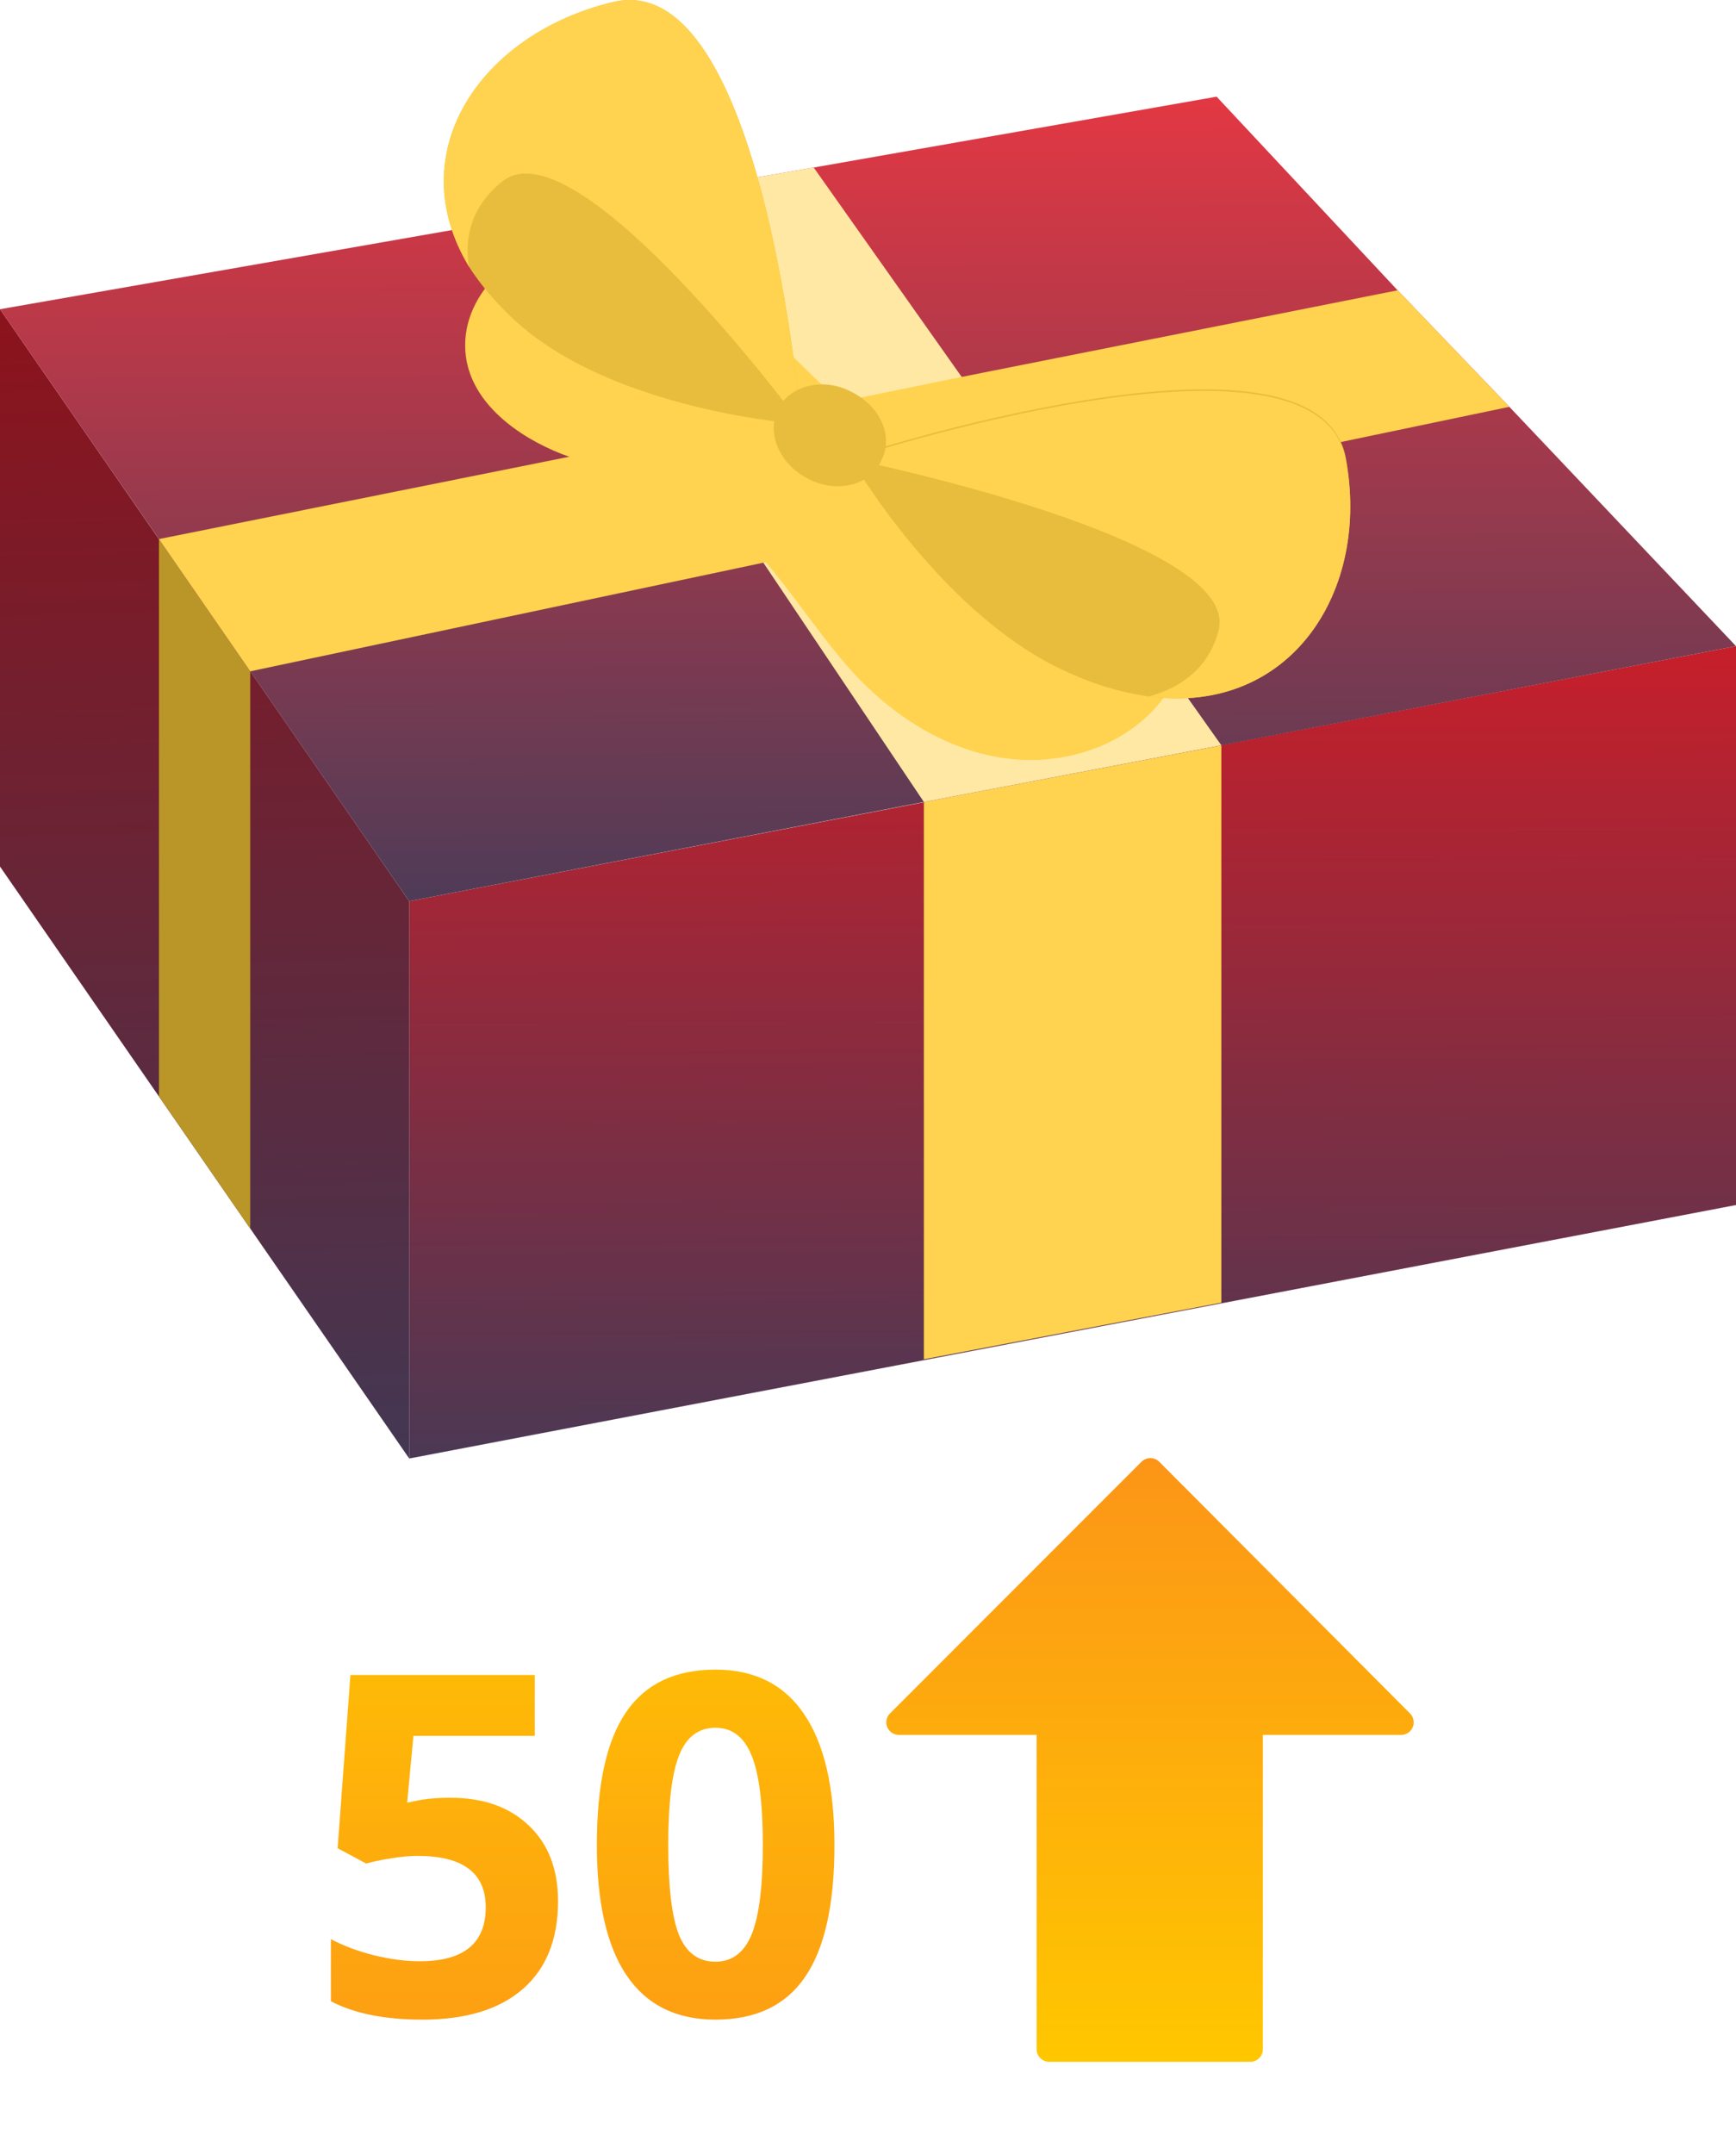 <svg width="237" height="294" viewBox="0 0 237 294" fill="none" xmlns="http://www.w3.org/2000/svg">
<path d="M61.488 245.356C65.974 245.356 69.539 246.615 72.184 249.133C74.85 251.651 76.183 255.1 76.183 259.48C76.183 264.664 74.585 268.652 71.39 271.445C68.195 274.238 63.625 275.635 57.679 275.635C52.516 275.635 48.348 274.799 45.174 273.127V264.653C46.846 265.542 48.792 266.272 51.014 266.843C53.236 267.393 55.341 267.668 57.33 267.668C63.318 267.668 66.312 265.214 66.312 260.305C66.312 255.629 63.212 253.291 57.013 253.291C55.891 253.291 54.654 253.407 53.299 253.64C51.945 253.852 50.845 254.084 49.998 254.338L46.095 252.244L47.84 228.599H73.009V236.914H56.441L55.584 246.023L56.695 245.801C57.986 245.505 59.584 245.356 61.488 245.356ZM113.919 251.799C113.919 259.903 112.586 265.902 109.92 269.795C107.276 273.688 103.192 275.635 97.669 275.635C92.316 275.635 88.275 273.625 85.545 269.604C82.837 265.584 81.483 259.649 81.483 251.799C81.483 243.611 82.805 237.581 85.45 233.708C88.095 229.815 92.168 227.869 97.669 227.869C103.023 227.869 107.064 229.9 109.793 233.962C112.544 238.025 113.919 243.971 113.919 251.799ZM91.227 251.799C91.227 257.491 91.713 261.575 92.686 264.05C93.681 266.505 95.342 267.732 97.669 267.732C99.955 267.732 101.605 266.484 102.621 263.987C103.636 261.49 104.144 257.428 104.144 251.799C104.144 246.108 103.626 242.024 102.589 239.548C101.573 237.052 99.933 235.803 97.669 235.803C95.363 235.803 93.713 237.052 92.718 239.548C91.724 242.024 91.227 246.108 91.227 251.799Z" fill="url(#paint0_linear)"/>
<path d="M121.132 235.719C121.4 236.36 122.025 236.779 122.718 236.779H141.521V279.678C141.521 280.625 142.29 281.394 143.237 281.394H170.693C171.64 281.394 172.409 280.625 172.409 279.678V236.779H191.284C191.978 236.779 192.602 236.36 192.87 235.722C193.134 235.08 192.99 234.342 192.499 233.851L158.266 199.505C157.943 199.182 157.507 199 157.051 199C156.595 199 156.159 199.182 155.836 199.501L121.503 233.848C121.012 234.339 120.865 235.077 121.132 235.719Z" fill="url(#paint1_linear)"/>
<path d="M237.001 164.461L55.867 199.055V122.991L237.001 88.183V164.461Z" fill="url(#paint2_linear)"/>
<path d="M166.738 177.782L126.128 185.517V109.454L166.738 101.719V177.782Z" fill="#FFD34F"/>
<path d="M0 118.265L55.866 199.055V122.992L0 42.201V118.265Z" fill="url(#paint3_linear)"/>
<path d="M21.701 149.635L34.163 167.684V91.621L21.701 73.572V149.635Z" fill="#BA9527"/>
<path d="M237 88.183L166.738 101.72L126.128 109.455L55.866 122.992L34.165 91.621L21.702 73.572L0 42.202L72.411 29.524L111.088 22.863L166.094 13.194L190.804 39.623L206.059 55.523L237 88.183Z" fill="url(#paint4_linear)"/>
<path d="M166.739 101.72L126.129 109.455L104.212 76.795L92.394 59.391L72.412 29.524L111.088 22.863L131.286 51.441L143.318 68.63L166.739 101.72Z" fill="#FFE8A4"/>
<path d="M206.058 55.523L143.317 68.63L104.211 76.795L34.163 91.621L21.701 73.572L92.393 59.391L131.284 51.441L190.803 39.623L206.058 55.523Z" fill="#FFD34F"/>
<path d="M140.955 67.556C132.576 66.052 124.625 62.615 117.964 57.458C111.518 52.516 106.362 46.285 100.13 41.128C93.899 35.971 86.164 31.888 78.214 32.533C70.264 33.392 62.528 40.483 63.603 48.648C64.462 55.094 70.693 59.606 76.71 61.97C82.941 64.334 89.602 65.408 95.188 68.631C104.643 74.002 109.585 84.531 117.105 92.481C122.906 98.498 130.427 103.01 138.807 103.654C147.187 104.299 155.996 100.646 160.079 93.341C164.161 86.035 162.442 75.722 155.352 71.209C151.269 68.631 145.897 68.416 140.955 67.556Z" fill="#FFD34F"/>
<path d="M156.854 95.059C153.846 94.629 150.408 93.77 146.97 92.266C128.921 84.96 116.029 62.399 116.029 62.399C116.029 62.399 179.63 41.557 183.713 62.399C187.151 80.663 176.192 97.637 156.854 95.059Z" fill="#E8BD3E"/>
<path d="M156.854 95.058C160.722 93.984 164.804 91.621 166.308 86.249C170.176 73.572 116.029 62.613 116.029 62.613C116.029 62.613 179.63 41.771 183.713 62.613C187.15 80.662 176.192 97.637 156.854 95.058Z" fill="#FFD34F"/>
<path d="M64.031 36.399C65.535 38.763 67.684 41.341 70.262 43.705C83.799 56.167 109.368 57.886 109.368 57.886C109.368 57.886 104.212 -4.856 83.584 0.301C65.75 4.599 54.577 20.714 64.031 36.399Z" fill="#E8BD3E"/>
<path d="M64.031 36.399C63.387 32.532 64.246 28.234 68.543 24.796C78.642 16.416 109.368 57.886 109.368 57.886C109.368 57.886 104.212 -4.856 83.584 0.301C65.75 4.599 54.577 20.714 64.031 36.399Z" fill="#FFD34F"/>
<path d="M120.326 62.827C118.822 66.265 114.31 67.339 110.442 65.406C106.574 63.472 104.64 59.389 106.145 55.951C107.649 52.728 112.161 51.439 116.028 53.373C120.111 55.307 122.045 59.389 120.326 62.827Z" fill="#E8BD3E"/>
<defs>
<linearGradient id="paint0_linear" x1="79.501" y1="205" x2="79.501" y2="294" gradientUnits="userSpaceOnUse">
<stop stop-color="#FFC700"/>
<stop offset="1" stop-color="#FC9517"/>
</linearGradient>
<linearGradient id="paint1_linear" x1="157" y1="281.394" x2="157" y2="199" gradientUnits="userSpaceOnUse">
<stop stop-color="#FFC700"/>
<stop offset="1" stop-color="#FC9517"/>
</linearGradient>
<linearGradient id="paint2_linear" x1="134.604" y1="72.502" x2="135.419" y2="214.737" gradientUnits="userSpaceOnUse">
<stop stop-color="#D91B24"/>
<stop offset="1" stop-color="#393C5A"/>
</linearGradient>
<linearGradient id="paint3_linear" x1="24.285" y1="20.017" x2="29.566" y2="221.109" gradientUnits="userSpaceOnUse">
<stop stop-color="#960E14"/>
<stop offset="1" stop-color="#393C5A"/>
</linearGradient>
<linearGradient id="paint4_linear" x1="103.023" y1="-2.334" x2="103.633" y2="138.524" gradientUnits="userSpaceOnUse">
<stop stop-color="#F83740"/>
<stop offset="1" stop-color="#393C5A"/>
</linearGradient>
</defs>
</svg>
